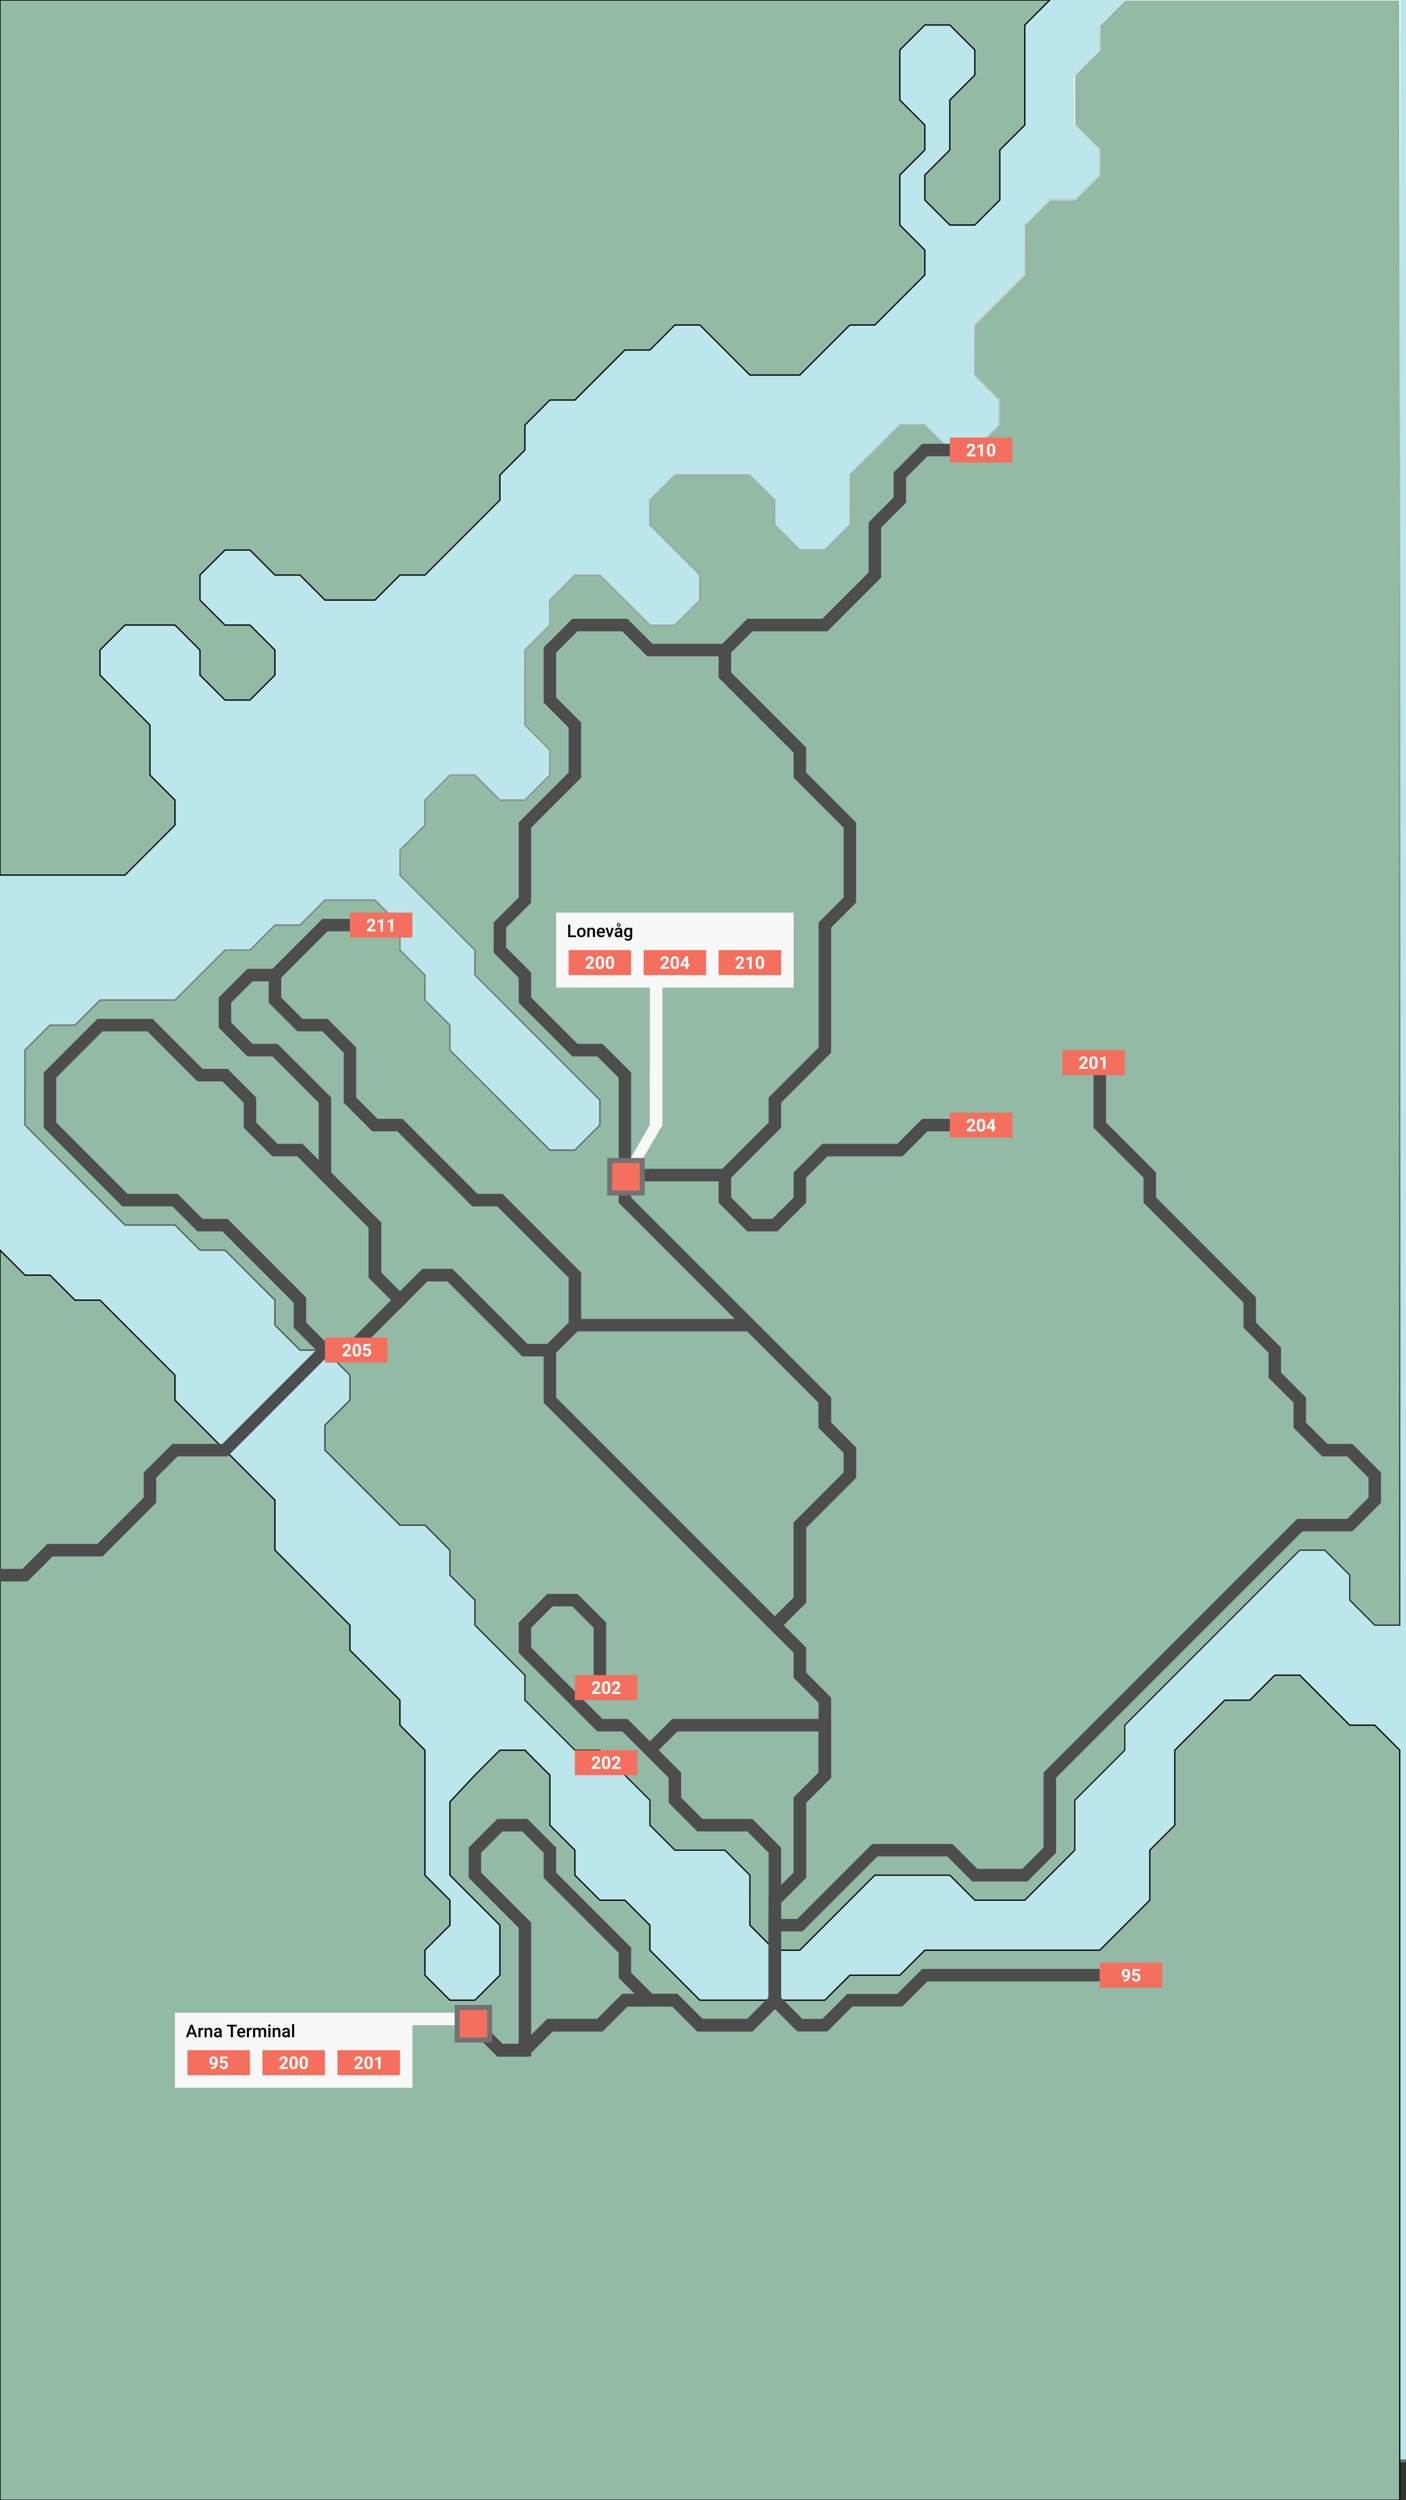<svg width="1125" height="2000" viewBox="0 0 1125 2000" fill="none" xmlns="http://www.w3.org/2000/svg">
<rect x="0" y="0" width="1125" height="2000" fill="#333333" stroke="none"/>
<g id="Frame" clip-path="url(#clip0)">
<g id="Frame_2" clip-path="url(#clip1)">
<g id="map">
<path id="Vector" opacity="0.5" d="M1125 0H0V1969.74H1125V0Z" fill="#93BAA5"/>
<rect id="Rectangle 2" width="1125" height="1967.37" fill="#BAE6EC"/>
<g id="Vector_2">
<path d="M880 20L900 0H1120V1300H1100L1080 1280V1260L1060 1240H1040L1020 1260L980 1300L900 1380V1400L860 1440V1480L820 1520H780L760 1500H700L680 1520L660 1540L640 1560H620L600 1540V1500L580 1480H560H540L520 1460V1440L500 1420L480 1400H460L440 1380L420 1360V1340L400 1320L380 1300V1280L360 1260V1240L340 1220H320L300 1200L280 1180L260 1160V1140L280 1120V1100L260 1080H240L220 1060V1040L200 1020L180 1000H160L140 980H120H100L80 960L60 940L40 920L20 900V840L40 820H60L80 800H140L160 780L180 760H200L220 740H240L260 720H280H300L320 740V760L340 780V800L360 820V840L380 860L400 880L420 900L440 920H460L480 900V880L460 860L420 820L380 780V760L360 740L320 700V680L340 660V640L360 620H380L400 640H420L440 620V600L420 580V560V540V520L440 500V480L460 460H480L500 480L520 500H540L560 480V460L540 440L520 420V400L540 380H600L620 400V420L640 440H660L680 420V400V380L700 360L720 340H740L760 360H780L800 340V320L780 300V260L820 220V180L840 160H860L880 140V120L860 100V60L880 40V20Z" fill="#93BAA5"/>
<path d="M880 20L900 0H1120V1300H1100L1080 1280V1260L1060 1240H1040L1020 1260L980 1300L900 1380V1400L860 1440V1480L820 1520H780L760 1500H700L680 1520L660 1540L640 1560H620L600 1540V1500L580 1480H560H540L520 1460V1440L500 1420L480 1400H460L440 1380L420 1360V1340L400 1320L380 1300V1280L360 1260V1240L340 1220H320L300 1200L280 1180L260 1160V1140L280 1120V1100L260 1080H240L220 1060V1040L200 1020L180 1000H160L140 980H120H100L80 960L60 940L40 920L20 900V840L40 820H60L80 800H140L160 780L180 760H200L220 740H240L260 720H280H300L320 740V760L340 780V800L360 820V840L380 860L400 880L420 900L440 920H460L480 900V880L460 860L420 820L380 780V760L360 740L320 700V680L340 660V640L360 620H380L400 640H420L440 620V600L420 580V560V540V520L440 500V480L460 460H480L500 480L520 500H540L560 480V460L540 440L520 420V400L540 380H600L620 400V420L640 440H660L680 420V400V380L700 360L720 340H740L760 360H780L800 340V320L780 300V260L820 220V180L840 160H860L880 140V120L860 100V60L880 40V20Z" stroke="black"/>
<path d="M880 20L900 0H1120V1300H1100L1080 1280V1260L1060 1240H1040L1020 1260L980 1300L900 1380V1400L860 1440V1480L820 1520H780L760 1500H700L680 1520L660 1540L640 1560H620L600 1540V1500L580 1480H560H540L520 1460V1440L500 1420L480 1400H460L440 1380L420 1360V1340L400 1320L380 1300V1280L360 1260V1240L340 1220H320L300 1200L280 1180L260 1160V1140L280 1120V1100L260 1080H240L220 1060V1040L200 1020L180 1000H160L140 980H120H100L80 960L60 940L40 920L20 900V840L40 820H60L80 800H140L160 780L180 760H200L220 740H240L260 720H280H300L320 740V760L340 780V800L360 820V840L380 860L400 880L420 900L440 920H460L480 900V880L460 860L420 820L380 780V760L360 740L320 700V680L340 660V640L360 620H380L400 640H420L440 620V600L420 580V560V540V520L440 500V480L460 460H480L500 480L520 500H540L560 480V460L540 440L520 420V400L540 380H600L620 400V420L640 440H660L680 420V400V380L700 360L720 340H740L760 360H780L800 340V320L780 300V260L820 220V180L840 160H860L880 140V120L860 100V60L880 40V20Z" stroke="url(#paint0_linear)"/>
</g>
<path id="Vector_3" d="M100 1060L80 1040H60L40 1020H20L0 1000V2000H1120V1400L1100 1380H1080L1060 1360L1040 1340H1020L1000 1360H980L960 1380L940 1400V1460L920 1480V1500V1520L900 1540L880 1560H780H740L720 1580H680L660 1600H580H560L540 1580L520 1560V1540L500 1520H480L460 1500V1480L440 1460V1420L420 1400H400L380 1420L360 1441.35V1460V1478.13V1500L380 1520L400 1540V1560V1580L380 1600H360L340 1580V1560L360 1540V1520L340 1500V1480V1460V1420V1400L320 1380V1360L300 1340L280 1320V1300L260 1280L240 1260L220 1240V1220V1200L200 1180L180 1160L160 1140L140 1120V1100L120 1080L100 1060Z" fill="#93BAA5" stroke="black"/>
<path id="Vector_4" d="M820 20L840 0H0V700H100L120 680L140 660V640L120 620V580L80 540V520L100 500H140L160 520V540L180 560H200L220 540V520L200 500H180L160 480V460L180 440H200L220 460H240L260 480H280H300L320 460H340L360 440L380 420L400 400V380L420 360V340L440 320H460L480 300L500 280H520L540 260H560L580 280L600 300H640L680 260H700L740 220V200L720 180V140L740 120V100L720 80V40L740 20H760L780 40V60L760 80V120L740 140V160L760 180H780L800 160V120L820 100V20Z" fill="#93BAA5" stroke="black"/>
</g>
<g id="routes">
<path id="route_201" d="M880 860V900L920 940V960L1000 1040V1060L1020 1080V1100L1040 1120V1140L1060 1160H1080L1100 1180V1200L1080 1220H1040L840 1420V1480L820 1500H780L760 1480H700L640 1540H620V1600L600 1620H560L540 1600H500L480 1620H440L420 1640H400L380 1620" stroke="#4D4D4D" stroke-width="10"/>
<path id="route_202" d="M380 1620L400 1640H420V1540L380 1500V1480L400 1460H420L440 1480V1500L500 1560V1580L520 1600H540L560 1620H600L620 1600V1520M480 1340V1300L460 1280H440L420 1300V1320L480 1380H500L520 1400M520 1400L540 1420V1440L560 1460H600L620 1480V1520M520 1400L540 1380H660V1420L640 1440V1500L620 1520" stroke="#4D4D4D" stroke-width="10"/>
<path id="route_95" d="M880 1580H740L720 1600H680L660 1620H640L620 1600L600 1620H560L540 1600H500L480 1620H440L420 1640H400L380 1620" stroke="#4D4D4D" stroke-width="10"/>
<path id="route_205" d="M0 1260H20L40 1240H80L120 1200V1180L140 1160H180L260 1080M260 1080L240 1060V1040L180 980H160L140 960H100L40 900V860L80 820H120L160 860H180L200 880V900L220 920H240L300 980V1020L320 1040L280 1080H260Z" stroke="#4D4D4D" stroke-width="10"/>
<path id="route_211" d="M280 740H260L220 780M220 780H200L180 800V820L200 840H220L260 880V940L300 980V1020L320 1040L340 1020H360L420 1080H440M220 780V800L240 820H260L280 840V880L300 900H320L380 960H400L460 1020V1060M440 1080V1120L620 1300L640 1280V1220L680 1180V1160L660 1140V1120L600 1060H460M440 1080L460 1060" stroke="#4D4D4D" stroke-width="10"/>
<path id="route_200" d="M500 940V960L600 1060L660 1120V1140L680 1160V1180L640 1220V1280L620 1300L640 1320V1340L660 1360V1380V1420L640 1440V1500L620 1520V1600L600 1620H580H560L540 1600H500L480 1620H440L420 1640H400L380 1620" stroke="#4D4D4D" stroke-width="10"/>
<path id="route_204" d="M760 900H740L720 920H660L640 940V960L620 980H600L580 960V940H520" stroke="#4D4D4D" stroke-width="10"/>
<path id="route_210" d="M760 360H740L720 380V400L700 420V460L660 500H600L580 520M580 520V540L640 600V620L680 660V720L660 740V840L620 880V900L580 940H500V860L480 840H460L420 800V780L400 760V740L420 720V660L460 620V580L440 560V520L460 500H500L520 520H580Z" stroke="#4D4D4D" stroke-width="10"/>
</g>
<g id="stop_210">
<path id="Rectangle 1" d="M760 350H810V370H760V350Z" fill="#F46F5D"/>
<path id="210" d="M780.44 365H773.618V363.646L776.838 360.215C777.28 359.732 777.606 359.31 777.815 358.95C778.03 358.59 778.137 358.248 778.137 357.925C778.137 357.483 778.025 357.136 777.802 356.886C777.578 356.631 777.259 356.503 776.845 356.503C776.398 356.503 776.045 356.658 775.785 356.968C775.53 357.273 775.402 357.676 775.402 358.178H773.42C773.42 357.572 773.563 357.018 773.851 356.517C774.142 356.015 774.552 355.623 775.081 355.341C775.61 355.054 776.209 354.91 776.879 354.91C777.904 354.91 778.7 355.156 779.265 355.648C779.834 356.141 780.119 356.836 780.119 357.733C780.119 358.226 779.992 358.727 779.736 359.237C779.481 359.748 779.044 360.342 778.424 361.021L776.161 363.407H780.44V365ZM786.456 365H784.48V357.385L782.122 358.116V356.51L786.244 355.033H786.456V365ZM796.396 360.885C796.396 362.261 796.111 363.314 795.541 364.043C794.971 364.772 794.137 365.137 793.039 365.137C791.954 365.137 791.125 364.779 790.551 364.063C789.977 363.348 789.683 362.323 789.669 360.987V359.155C789.669 357.765 789.956 356.71 790.53 355.99C791.109 355.27 791.941 354.91 793.025 354.91C794.11 354.91 794.939 355.268 795.514 355.983C796.088 356.694 796.382 357.717 796.396 359.053V360.885ZM794.42 358.875C794.42 358.05 794.306 357.451 794.078 357.077C793.855 356.699 793.504 356.51 793.025 356.51C792.561 356.51 792.216 356.69 791.993 357.05C791.774 357.405 791.658 357.964 791.645 358.725V361.145C791.645 361.956 791.754 362.56 791.973 362.956C792.196 363.348 792.551 363.544 793.039 363.544C793.522 363.544 793.871 363.355 794.085 362.977C794.299 362.598 794.411 362.02 794.42 361.24V358.875Z" fill="white"/>
</g>
<g id="stop_201">
<path id="Rectangle 1_2" d="M850 840H900V860H850V840Z" fill="#F46F5D"/>
<path id="201" d="M870.441 855H863.618V853.647L866.838 850.215C867.28 849.732 867.606 849.31 867.816 848.95C868.03 848.59 868.137 848.248 868.137 847.925C868.137 847.483 868.025 847.136 867.802 846.886C867.579 846.631 867.26 846.503 866.845 846.503C866.398 846.503 866.045 846.658 865.785 846.968C865.53 847.273 865.402 847.676 865.402 848.178H863.42C863.42 847.572 863.564 847.018 863.851 846.517C864.142 846.015 864.553 845.623 865.081 845.341C865.61 845.054 866.209 844.91 866.879 844.91C867.904 844.91 868.7 845.156 869.265 845.648C869.834 846.141 870.119 846.836 870.119 847.733C870.119 848.226 869.992 848.727 869.736 849.237C869.481 849.748 869.044 850.342 868.424 851.022L866.161 853.407H870.441V855ZM878.357 850.885C878.357 852.261 878.072 853.314 877.502 854.043C876.932 854.772 876.098 855.137 875 855.137C873.915 855.137 873.086 854.779 872.512 854.064C871.938 853.348 871.644 852.323 871.63 850.987V849.155C871.63 847.765 871.917 846.71 872.491 845.99C873.07 845.27 873.902 844.91 874.986 844.91C876.071 844.91 876.9 845.268 877.475 845.983C878.049 846.694 878.343 847.717 878.357 849.053V850.885ZM876.381 848.875C876.381 848.05 876.267 847.451 876.039 847.077C875.816 846.699 875.465 846.51 874.986 846.51C874.522 846.51 874.178 846.69 873.954 847.05C873.735 847.405 873.619 847.964 873.606 848.725V851.145C873.606 851.956 873.715 852.56 873.934 852.956C874.157 853.348 874.512 853.544 875 853.544C875.483 853.544 875.832 853.355 876.046 852.977C876.26 852.598 876.372 852.02 876.381 851.24V848.875ZM884.495 855H882.52V847.385L880.161 848.116V846.51L884.283 845.033H884.495V855Z" fill="white"/>
</g>
<g id="stop_204">
<path id="Rectangle 1_3" d="M760 890H810V910H760V890Z" fill="#F46F5D"/>
<path id="204" d="M780.44 905H773.618V903.646L776.838 900.215C777.28 899.732 777.606 899.31 777.815 898.95C778.03 898.59 778.137 898.248 778.137 897.925C778.137 897.483 778.025 897.136 777.802 896.886C777.578 896.631 777.259 896.503 776.845 896.503C776.398 896.503 776.045 896.658 775.785 896.968C775.53 897.273 775.402 897.676 775.402 898.178H773.42C773.42 897.572 773.563 897.018 773.851 896.517C774.142 896.015 774.552 895.623 775.081 895.341C775.61 895.054 776.209 894.91 776.879 894.91C777.904 894.91 778.7 895.156 779.265 895.648C779.834 896.141 780.119 896.836 780.119 897.733C780.119 898.226 779.992 898.727 779.736 899.237C779.481 899.748 779.044 900.342 778.424 901.021L776.161 903.407H780.44V905ZM788.356 900.885C788.356 902.261 788.072 903.314 787.502 904.043C786.932 904.772 786.098 905.137 785 905.137C783.915 905.137 783.086 904.779 782.512 904.063C781.938 903.348 781.644 902.323 781.63 900.987V899.155C781.63 897.765 781.917 896.71 782.491 895.99C783.07 895.27 783.902 894.91 784.986 894.91C786.071 894.91 786.9 895.268 787.475 895.983C788.049 896.694 788.343 897.717 788.356 899.053V900.885ZM786.381 898.875C786.381 898.05 786.267 897.451 786.039 897.077C785.816 896.699 785.465 896.51 784.986 896.51C784.521 896.51 784.177 896.69 783.954 897.05C783.735 897.405 783.619 897.964 783.605 898.725V901.145C783.605 901.956 783.715 902.56 783.934 902.956C784.157 903.348 784.512 903.544 785 903.544C785.483 903.544 785.832 903.355 786.046 902.977C786.26 902.598 786.372 902.02 786.381 901.24V898.875ZM795.541 901.254H796.669V902.847H795.541V905H793.565V902.847H789.484L789.396 901.603L793.545 895.047H795.541V901.254ZM791.364 901.254H793.565V897.74L793.436 897.966L791.364 901.254Z" fill="white"/>
</g>
<g id="stop_95">
<path id="Rectangle 1_4" d="M880 1570H930V1590H880V1570Z" fill="#F46F5D"/>
<path id="95" d="M902.259 1581.02C901.744 1581.53 901.142 1581.78 900.454 1581.78C899.575 1581.78 898.871 1581.48 898.342 1580.88C897.813 1580.27 897.549 1579.46 897.549 1578.43C897.549 1577.78 897.69 1577.18 897.973 1576.64C898.26 1576.09 898.659 1575.67 899.169 1575.37C899.679 1575.06 900.254 1574.91 900.892 1574.91C901.548 1574.91 902.131 1575.07 902.642 1575.4C903.152 1575.73 903.549 1576.2 903.831 1576.82C904.114 1577.43 904.257 1578.14 904.262 1578.93V1579.66C904.262 1581.32 903.849 1582.62 903.025 1583.57C902.2 1584.52 901.031 1585.03 899.518 1585.09L899.032 1585.1V1583.45L899.47 1583.44C901.188 1583.36 902.118 1582.56 902.259 1581.02ZM900.94 1580.27C901.259 1580.27 901.532 1580.19 901.76 1580.02C901.992 1579.86 902.168 1579.66 902.286 1579.43V1578.62C902.286 1577.95 902.159 1577.43 901.903 1577.06C901.648 1576.69 901.306 1576.5 900.878 1576.5C900.482 1576.5 900.156 1576.69 899.9 1577.05C899.645 1577.41 899.518 1577.86 899.518 1578.41C899.518 1578.95 899.641 1579.4 899.887 1579.75C900.137 1580.1 900.488 1580.27 900.94 1580.27ZM905.971 1580.11L906.545 1575.05H912.123V1576.69H908.165L907.919 1578.83C908.388 1578.58 908.887 1578.46 909.416 1578.46C910.364 1578.46 911.107 1578.75 911.645 1579.34C912.182 1579.93 912.451 1580.75 912.451 1581.81C912.451 1582.45 912.315 1583.03 912.041 1583.54C911.772 1584.04 911.385 1584.44 910.879 1584.72C910.373 1585 909.776 1585.14 909.088 1585.14C908.486 1585.14 907.928 1585.02 907.413 1584.77C906.898 1584.53 906.49 1584.18 906.19 1583.74C905.893 1583.3 905.736 1582.8 905.718 1582.23H907.673C907.714 1582.65 907.858 1582.97 908.104 1583.2C908.354 1583.43 908.68 1583.54 909.081 1583.54C909.528 1583.54 909.872 1583.38 910.113 1583.07C910.355 1582.74 910.476 1582.29 910.476 1581.7C910.476 1581.13 910.337 1580.7 910.059 1580.4C909.781 1580.1 909.386 1579.95 908.876 1579.95C908.407 1579.95 908.026 1580.07 907.734 1580.32L907.543 1580.5L905.971 1580.11Z" fill="white"/>
</g>
<g id="stop_211">
<path id="Rectangle 1_5" d="M280 730H330V750H280V730Z" fill="#F46F5D"/>
<path id="211" d="M300.44 745H293.618V743.646L296.838 740.215C297.28 739.732 297.606 739.31 297.815 738.95C298.03 738.59 298.137 738.248 298.137 737.925C298.137 737.483 298.025 737.136 297.802 736.886C297.578 736.631 297.259 736.503 296.845 736.503C296.398 736.503 296.045 736.658 295.785 736.968C295.53 737.273 295.402 737.676 295.402 738.178H293.42C293.42 737.572 293.563 737.018 293.851 736.517C294.142 736.015 294.552 735.623 295.081 735.341C295.61 735.054 296.209 734.91 296.879 734.91C297.904 734.91 298.7 735.156 299.265 735.648C299.834 736.141 300.119 736.836 300.119 737.733C300.119 738.226 299.992 738.727 299.736 739.237C299.481 739.748 299.044 740.342 298.424 741.021L296.161 743.407H300.44V745ZM306.456 745H304.48V737.385L302.122 738.116V736.51L306.244 735.033H306.456V745ZM314.495 745H312.52V737.385L310.161 738.116V736.51L314.283 735.033H314.495V745Z" fill="white"/>
</g>
<g id="stop_202">
<path id="Rectangle 1_6" d="M460 1400H510V1420H460V1400Z" fill="#F46F5D"/>
<path id="202" d="M480.441 1415H473.618V1413.65L476.838 1410.21C477.28 1409.73 477.606 1409.31 477.816 1408.95C478.03 1408.59 478.137 1408.25 478.137 1407.92C478.137 1407.48 478.025 1407.14 477.802 1406.89C477.579 1406.63 477.26 1406.5 476.845 1406.5C476.398 1406.5 476.045 1406.66 475.785 1406.97C475.53 1407.27 475.402 1407.68 475.402 1408.18H473.42C473.42 1407.57 473.564 1407.02 473.851 1406.52C474.142 1406.02 474.552 1405.62 475.081 1405.34C475.61 1405.05 476.209 1404.91 476.879 1404.91C477.904 1404.91 478.7 1405.16 479.265 1405.65C479.834 1406.14 480.119 1406.84 480.119 1407.73C480.119 1408.23 479.992 1408.73 479.736 1409.24C479.481 1409.75 479.044 1410.34 478.424 1411.02L476.161 1413.41H480.441V1415ZM488.357 1410.88C488.357 1412.26 488.072 1413.31 487.502 1414.04C486.932 1414.77 486.098 1415.14 485 1415.14C483.915 1415.14 483.086 1414.78 482.512 1414.06C481.938 1413.35 481.644 1412.32 481.63 1410.99V1409.16C481.63 1407.77 481.917 1406.71 482.491 1405.99C483.07 1405.27 483.902 1404.91 484.986 1404.91C486.071 1404.91 486.9 1405.27 487.475 1405.98C488.049 1406.69 488.343 1407.72 488.357 1409.05V1410.88ZM486.381 1408.88C486.381 1408.05 486.267 1407.45 486.039 1407.08C485.816 1406.7 485.465 1406.51 484.986 1406.51C484.522 1406.51 484.177 1406.69 483.954 1407.05C483.735 1407.41 483.619 1407.96 483.606 1408.72V1411.14C483.606 1411.96 483.715 1412.56 483.934 1412.96C484.157 1413.35 484.512 1413.54 485 1413.54C485.483 1413.54 485.832 1413.35 486.046 1412.98C486.26 1412.6 486.372 1412.02 486.381 1411.24V1408.88ZM496.519 1415H489.696V1413.65L492.916 1410.21C493.358 1409.73 493.684 1409.31 493.894 1408.95C494.108 1408.59 494.215 1408.25 494.215 1407.92C494.215 1407.48 494.103 1407.14 493.88 1406.89C493.657 1406.63 493.338 1406.5 492.923 1406.5C492.476 1406.5 492.123 1406.66 491.863 1406.97C491.608 1407.27 491.481 1407.68 491.481 1408.18H489.498C489.498 1407.57 489.642 1407.02 489.929 1406.52C490.22 1406.02 490.631 1405.62 491.159 1405.34C491.688 1405.05 492.287 1404.91 492.957 1404.91C493.983 1404.91 494.778 1405.16 495.343 1405.65C495.913 1406.14 496.197 1406.84 496.197 1407.73C496.197 1408.23 496.07 1408.73 495.815 1409.24C495.559 1409.75 495.122 1410.34 494.502 1411.02L492.239 1413.41H496.519V1415Z" fill="white"/>
</g>
<g id="stop_202_2">
<path id="Rectangle 1_7" d="M460 1340H510V1360H460V1340Z" fill="#F46F5D"/>
<path id="202_2" d="M480.441 1355H473.618V1353.65L476.838 1350.21C477.28 1349.73 477.606 1349.31 477.816 1348.95C478.03 1348.59 478.137 1348.25 478.137 1347.92C478.137 1347.48 478.025 1347.14 477.802 1346.89C477.579 1346.63 477.26 1346.5 476.845 1346.5C476.398 1346.5 476.045 1346.66 475.785 1346.97C475.53 1347.27 475.403 1347.68 475.403 1348.18H473.42C473.42 1347.57 473.564 1347.02 473.851 1346.52C474.142 1346.02 474.553 1345.62 475.081 1345.34C475.61 1345.05 476.209 1344.91 476.879 1344.91C477.904 1344.91 478.7 1345.16 479.265 1345.65C479.834 1346.14 480.119 1346.84 480.119 1347.73C480.119 1348.23 479.992 1348.73 479.737 1349.24C479.481 1349.75 479.044 1350.34 478.424 1351.02L476.161 1353.41H480.441V1355ZM488.357 1350.88C488.357 1352.26 488.072 1353.31 487.502 1354.04C486.932 1354.77 486.098 1355.14 485 1355.14C483.916 1355.14 483.086 1354.78 482.512 1354.06C481.938 1353.35 481.644 1352.32 481.63 1350.99V1349.16C481.63 1347.77 481.917 1346.71 482.491 1345.99C483.07 1345.27 483.902 1344.91 484.987 1344.91C486.071 1344.91 486.901 1345.27 487.475 1345.98C488.049 1346.69 488.343 1347.72 488.357 1349.05V1350.88ZM486.381 1348.88C486.381 1348.05 486.267 1347.45 486.039 1347.08C485.816 1346.7 485.465 1346.51 484.987 1346.51C484.522 1346.51 484.178 1346.69 483.954 1347.05C483.736 1347.41 483.619 1347.96 483.606 1348.72V1351.14C483.606 1351.96 483.715 1352.56 483.934 1352.96C484.157 1353.35 484.513 1353.54 485 1353.54C485.483 1353.54 485.832 1353.35 486.046 1352.98C486.26 1352.6 486.372 1352.02 486.381 1351.24V1348.88ZM496.519 1355H489.696V1353.65L492.916 1350.21C493.358 1349.73 493.684 1349.31 493.894 1348.95C494.108 1348.59 494.215 1348.25 494.215 1347.92C494.215 1347.48 494.103 1347.14 493.88 1346.89C493.657 1346.63 493.338 1346.5 492.923 1346.5C492.476 1346.5 492.123 1346.66 491.863 1346.97C491.608 1347.27 491.481 1347.68 491.481 1348.18H489.498C489.498 1347.57 489.642 1347.02 489.929 1346.52C490.221 1346.02 490.631 1345.62 491.159 1345.34C491.688 1345.05 492.287 1344.91 492.957 1344.91C493.983 1344.91 494.778 1345.16 495.343 1345.65C495.913 1346.14 496.197 1346.84 496.197 1347.73C496.197 1348.23 496.07 1348.73 495.815 1349.24C495.559 1349.75 495.122 1350.34 494.502 1351.02L492.239 1353.41H496.519V1355Z" fill="white"/>
</g>
<g id="stop_212">
<path id="Rectangle 1_8" d="M260 1070H310V1090H260V1070Z" fill="#F46F5D"/>
<path id="205" d="M280.941 1085H274.118V1083.65L277.338 1080.21C277.78 1079.73 278.106 1079.31 278.316 1078.95C278.53 1078.59 278.637 1078.25 278.637 1077.92C278.637 1077.48 278.525 1077.14 278.302 1076.89C278.079 1076.63 277.76 1076.5 277.345 1076.5C276.898 1076.5 276.545 1076.66 276.285 1076.97C276.03 1077.27 275.902 1077.68 275.902 1078.18H273.92C273.92 1077.57 274.064 1077.02 274.351 1076.52C274.642 1076.02 275.053 1075.62 275.581 1075.34C276.11 1075.05 276.709 1074.91 277.379 1074.91C278.404 1074.91 279.2 1075.16 279.765 1075.65C280.334 1076.14 280.619 1076.84 280.619 1077.73C280.619 1078.23 280.492 1078.73 280.236 1079.24C279.981 1079.75 279.544 1080.34 278.924 1081.02L276.661 1083.41H280.941V1085ZM288.857 1080.88C288.857 1082.26 288.572 1083.31 288.002 1084.04C287.432 1084.77 286.598 1085.14 285.5 1085.14C284.415 1085.14 283.586 1084.78 283.012 1084.06C282.438 1083.35 282.144 1082.32 282.13 1080.99V1079.16C282.13 1077.77 282.417 1076.71 282.991 1075.99C283.57 1075.27 284.402 1074.91 285.486 1074.91C286.571 1074.91 287.4 1075.27 287.975 1075.98C288.549 1076.69 288.843 1077.72 288.857 1079.05V1080.88ZM286.881 1078.88C286.881 1078.05 286.767 1077.45 286.539 1077.08C286.316 1076.7 285.965 1076.51 285.486 1076.51C285.022 1076.51 284.678 1076.69 284.454 1077.05C284.235 1077.41 284.119 1077.96 284.106 1078.72V1081.14C284.106 1081.96 284.215 1082.56 284.434 1082.96C284.657 1083.35 285.012 1083.54 285.5 1083.54C285.983 1083.54 286.332 1083.35 286.546 1082.98C286.76 1082.6 286.872 1082.02 286.881 1081.24V1078.88ZM290.49 1080.11L291.065 1075.05H296.643V1076.69H292.685L292.439 1078.83C292.908 1078.58 293.407 1078.46 293.936 1078.46C294.884 1078.46 295.626 1078.75 296.164 1079.34C296.702 1079.93 296.971 1080.75 296.971 1081.81C296.971 1082.45 296.834 1083.03 296.561 1083.54C296.292 1084.04 295.904 1084.44 295.399 1084.72C294.893 1085 294.296 1085.14 293.608 1085.14C293.006 1085.14 292.448 1085.02 291.933 1084.77C291.418 1084.53 291.01 1084.18 290.709 1083.74C290.413 1083.3 290.256 1082.8 290.237 1082.23H292.192C292.233 1082.65 292.377 1082.97 292.623 1083.2C292.874 1083.43 293.2 1083.54 293.601 1083.54C294.047 1083.54 294.391 1083.38 294.633 1083.07C294.874 1082.74 294.995 1082.29 294.995 1081.7C294.995 1081.13 294.856 1080.7 294.578 1080.4C294.3 1080.1 293.906 1079.95 293.396 1079.95C292.926 1079.95 292.546 1080.07 292.254 1080.32L292.063 1080.5L290.49 1080.11Z" fill="white"/>
</g>
<g id="popup_arna">
<path id="Union" d="M377.478 1610L383.925 1616.82L387.453 1620H330V1670H140V1610L377.478 1610Z" fill="#F8F8F8"/>
<g id="213">
<path id="Rectangle 1_9" d="M150 1640H200V1660H150V1640Z" fill="#F46F5D"/>
<path id="95_2" d="M172.259 1651.02C171.744 1651.53 171.142 1651.78 170.454 1651.78C169.575 1651.78 168.871 1651.48 168.342 1650.88C167.813 1650.27 167.549 1649.46 167.549 1648.43C167.549 1647.78 167.69 1647.18 167.973 1646.64C168.26 1646.09 168.659 1645.67 169.169 1645.37C169.679 1645.06 170.254 1644.91 170.892 1644.91C171.548 1644.91 172.131 1645.07 172.642 1645.4C173.152 1645.73 173.549 1646.2 173.831 1646.82C174.114 1647.43 174.257 1648.14 174.262 1648.93V1649.66C174.262 1651.32 173.849 1652.62 173.025 1653.57C172.2 1654.52 171.031 1655.03 169.518 1655.09L169.032 1655.1V1653.45L169.47 1653.44C171.188 1653.36 172.118 1652.56 172.259 1651.02ZM170.94 1650.27C171.259 1650.27 171.532 1650.19 171.76 1650.02C171.992 1649.86 172.168 1649.66 172.286 1649.43V1648.62C172.286 1647.95 172.159 1647.43 171.903 1647.06C171.648 1646.69 171.306 1646.5 170.878 1646.5C170.482 1646.5 170.156 1646.69 169.9 1647.05C169.645 1647.41 169.518 1647.86 169.518 1648.41C169.518 1648.95 169.641 1649.4 169.887 1649.75C170.137 1650.1 170.488 1650.27 170.94 1650.27ZM175.971 1650.11L176.545 1645.05H182.123V1646.69H178.165L177.919 1648.83C178.388 1648.58 178.887 1648.46 179.416 1648.46C180.364 1648.46 181.107 1648.75 181.645 1649.34C182.182 1649.93 182.451 1650.75 182.451 1651.81C182.451 1652.45 182.315 1653.03 182.041 1653.54C181.772 1654.04 181.385 1654.44 180.879 1654.72C180.373 1655 179.776 1655.14 179.088 1655.14C178.486 1655.14 177.928 1655.02 177.413 1654.77C176.898 1654.53 176.49 1654.18 176.19 1653.74C175.893 1653.3 175.736 1652.8 175.718 1652.23H177.673C177.714 1652.65 177.858 1652.97 178.104 1653.2C178.354 1653.43 178.68 1653.54 179.081 1653.54C179.528 1653.54 179.872 1653.38 180.113 1653.07C180.355 1652.74 180.476 1652.29 180.476 1651.7C180.476 1651.13 180.337 1650.7 180.059 1650.4C179.781 1650.1 179.386 1649.95 178.876 1649.95C178.407 1649.95 178.026 1650.07 177.734 1650.32L177.543 1650.5L175.971 1650.11Z" fill="white"/>
</g>
<g id="214">
<path id="Rectangle 1_10" d="M210 1640H260V1660H210V1640Z" fill="#F46F5D"/>
<path id="200" d="M230.441 1655H223.618V1653.65L226.838 1650.22C227.28 1649.73 227.606 1649.31 227.816 1648.95C228.03 1648.59 228.137 1648.25 228.137 1647.93C228.137 1647.48 228.025 1647.14 227.802 1646.89C227.579 1646.63 227.26 1646.5 226.845 1646.5C226.398 1646.5 226.045 1646.66 225.785 1646.97C225.53 1647.27 225.402 1647.68 225.402 1648.18H223.42C223.42 1647.57 223.564 1647.02 223.851 1646.52C224.142 1646.02 224.553 1645.62 225.081 1645.34C225.61 1645.05 226.209 1644.91 226.879 1644.91C227.904 1644.91 228.7 1645.16 229.265 1645.65C229.834 1646.14 230.119 1646.84 230.119 1647.73C230.119 1648.23 229.992 1648.73 229.736 1649.24C229.481 1649.75 229.044 1650.34 228.424 1651.02L226.161 1653.41H230.441V1655ZM238.357 1650.89C238.357 1652.26 238.072 1653.31 237.502 1654.04C236.932 1654.77 236.098 1655.14 235 1655.14C233.915 1655.14 233.086 1654.78 232.512 1654.06C231.938 1653.35 231.644 1652.32 231.63 1650.99V1649.16C231.63 1647.77 231.917 1646.71 232.491 1645.99C233.07 1645.27 233.902 1644.91 234.986 1644.91C236.071 1644.91 236.9 1645.27 237.475 1645.98C238.049 1646.69 238.343 1647.72 238.357 1649.05V1650.89ZM236.381 1648.88C236.381 1648.05 236.267 1647.45 236.039 1647.08C235.816 1646.7 235.465 1646.51 234.986 1646.51C234.522 1646.51 234.178 1646.69 233.954 1647.05C233.735 1647.41 233.619 1647.96 233.606 1648.72V1651.14C233.606 1651.96 233.715 1652.56 233.934 1652.96C234.157 1653.35 234.512 1653.54 235 1653.54C235.483 1653.54 235.832 1653.36 236.046 1652.98C236.26 1652.6 236.372 1652.02 236.381 1651.24V1648.88ZM246.396 1650.89C246.396 1652.26 246.111 1653.31 245.541 1654.04C244.971 1654.77 244.137 1655.14 243.039 1655.14C241.955 1655.14 241.125 1654.78 240.551 1654.06C239.977 1653.35 239.683 1652.32 239.669 1650.99V1649.16C239.669 1647.77 239.956 1646.71 240.53 1645.99C241.109 1645.27 241.941 1644.91 243.025 1644.91C244.11 1644.91 244.94 1645.27 245.514 1645.98C246.088 1646.69 246.382 1647.72 246.396 1649.05V1650.89ZM244.42 1648.88C244.42 1648.05 244.306 1647.45 244.078 1647.08C243.855 1646.7 243.504 1646.51 243.025 1646.51C242.561 1646.51 242.217 1646.69 241.993 1647.05C241.775 1647.41 241.658 1647.96 241.645 1648.72V1651.14C241.645 1651.96 241.754 1652.56 241.973 1652.96C242.196 1653.35 242.552 1653.54 243.039 1653.54C243.522 1653.54 243.871 1653.36 244.085 1652.98C244.299 1652.6 244.411 1652.02 244.42 1651.24V1648.88Z" fill="white"/>
</g>
<g id="215">
<path id="Rectangle 1_11" d="M270 1640H320V1660H270V1640Z" fill="#F46F5D"/>
<path id="201_2" d="M290.441 1655H283.618V1653.65L286.838 1650.22C287.28 1649.73 287.606 1649.31 287.816 1648.95C288.03 1648.59 288.137 1648.25 288.137 1647.93C288.137 1647.48 288.025 1647.14 287.802 1646.89C287.579 1646.63 287.26 1646.5 286.845 1646.5C286.398 1646.5 286.045 1646.66 285.785 1646.97C285.53 1647.27 285.403 1647.68 285.403 1648.18H283.42C283.42 1647.57 283.564 1647.02 283.851 1646.52C284.142 1646.02 284.553 1645.62 285.081 1645.34C285.61 1645.05 286.209 1644.91 286.879 1644.91C287.904 1644.91 288.7 1645.16 289.265 1645.65C289.834 1646.14 290.119 1646.84 290.119 1647.73C290.119 1648.23 289.992 1648.73 289.737 1649.24C289.481 1649.75 289.044 1650.34 288.424 1651.02L286.161 1653.41H290.441V1655ZM298.357 1650.89C298.357 1652.26 298.072 1653.31 297.502 1654.04C296.932 1654.77 296.098 1655.14 295 1655.14C293.916 1655.14 293.086 1654.78 292.512 1654.06C291.938 1653.35 291.644 1652.32 291.63 1650.99V1649.16C291.63 1647.77 291.917 1646.71 292.491 1645.99C293.07 1645.27 293.902 1644.91 294.987 1644.91C296.071 1644.91 296.901 1645.27 297.475 1645.98C298.049 1646.69 298.343 1647.72 298.357 1649.05V1650.89ZM296.381 1648.88C296.381 1648.05 296.267 1647.45 296.039 1647.08C295.816 1646.7 295.465 1646.51 294.987 1646.51C294.522 1646.51 294.178 1646.69 293.954 1647.05C293.736 1647.41 293.619 1647.96 293.606 1648.72V1651.14C293.606 1651.96 293.715 1652.56 293.934 1652.96C294.157 1653.35 294.513 1653.54 295 1653.54C295.483 1653.54 295.832 1653.36 296.046 1652.98C296.26 1652.6 296.372 1652.02 296.381 1651.24V1648.88ZM304.495 1655H302.52V1647.39L300.161 1648.12V1646.51L304.283 1645.03H304.495V1655Z" fill="white"/>
</g>
<path id="Arna Terminal" d="M155.19 1627.28H151.334L150.528 1629.6H148.73L152.49 1619.65H154.041L157.808 1629.6H156.003L155.19 1627.28ZM151.82 1625.89H154.704L153.262 1621.76L151.82 1625.89ZM162.655 1623.72C162.436 1623.69 162.21 1623.67 161.978 1623.67C161.217 1623.67 160.704 1623.96 160.44 1624.54V1629.6H158.779V1622.2H160.365L160.406 1623.03C160.807 1622.39 161.363 1622.07 162.073 1622.07C162.31 1622.07 162.506 1622.1 162.661 1622.16L162.655 1623.72ZM165.245 1622.2L165.293 1623.06C165.84 1622.4 166.558 1622.07 167.447 1622.07C168.987 1622.07 169.771 1622.95 169.798 1624.71V1629.6H168.137V1624.81C168.137 1624.34 168.034 1623.99 167.829 1623.77C167.629 1623.54 167.298 1623.43 166.838 1623.43C166.168 1623.43 165.669 1623.73 165.341 1624.34V1629.6H163.68V1622.2H165.245ZM175.916 1629.6C175.843 1629.46 175.78 1629.23 175.725 1628.91C175.196 1629.46 174.549 1629.74 173.783 1629.74C173.041 1629.74 172.434 1629.53 171.965 1629.1C171.496 1628.68 171.261 1628.15 171.261 1627.53C171.261 1626.74 171.553 1626.14 172.136 1625.72C172.724 1625.29 173.562 1625.08 174.652 1625.08H175.67V1624.6C175.67 1624.21 175.563 1623.91 175.349 1623.68C175.135 1623.45 174.809 1623.33 174.371 1623.33C173.993 1623.33 173.683 1623.43 173.442 1623.62C173.2 1623.81 173.079 1624.05 173.079 1624.34H171.418C171.418 1623.93 171.553 1623.55 171.822 1623.2C172.09 1622.85 172.455 1622.57 172.915 1622.37C173.38 1622.17 173.897 1622.07 174.467 1622.07C175.333 1622.07 176.023 1622.29 176.538 1622.72C177.053 1623.16 177.318 1623.77 177.331 1624.56V1627.89C177.331 1628.56 177.425 1629.09 177.612 1629.48V1629.6H175.916ZM174.091 1628.4C174.419 1628.4 174.727 1628.32 175.014 1628.16C175.306 1628.01 175.524 1627.79 175.67 1627.52V1626.13H174.775C174.159 1626.13 173.697 1626.23 173.387 1626.45C173.077 1626.66 172.922 1626.97 172.922 1627.36C172.922 1627.68 173.027 1627.93 173.237 1628.12C173.451 1628.31 173.736 1628.4 174.091 1628.4ZM189.499 1621.04H186.396V1629.6H184.68V1621.04H181.604V1619.65H189.499V1621.04ZM193.293 1629.74C192.24 1629.74 191.386 1629.41 190.73 1628.75C190.078 1628.08 189.752 1627.2 189.752 1626.09V1625.89C189.752 1625.15 189.893 1624.49 190.176 1623.91C190.463 1623.33 190.864 1622.88 191.379 1622.55C191.894 1622.23 192.468 1622.07 193.102 1622.07C194.109 1622.07 194.886 1622.39 195.433 1623.03C195.984 1623.67 196.26 1624.58 196.26 1625.76V1626.43H191.427C191.477 1627.04 191.68 1627.52 192.035 1627.88C192.395 1628.23 192.847 1628.41 193.389 1628.41C194.15 1628.41 194.77 1628.1 195.248 1627.49L196.144 1628.34C195.848 1628.78 195.451 1629.13 194.954 1629.37C194.462 1629.62 193.908 1629.74 193.293 1629.74ZM193.095 1623.4C192.639 1623.4 192.27 1623.56 191.988 1623.88C191.71 1624.2 191.532 1624.64 191.454 1625.21H194.619V1625.09C194.583 1624.53 194.435 1624.11 194.175 1623.83C193.915 1623.54 193.555 1623.4 193.095 1623.4ZM201.428 1623.72C201.209 1623.69 200.984 1623.67 200.751 1623.67C199.99 1623.67 199.477 1623.96 199.213 1624.54V1629.6H197.552V1622.2H199.138L199.179 1623.03C199.58 1622.39 200.136 1622.07 200.847 1622.07C201.084 1622.07 201.28 1622.1 201.435 1622.16L201.428 1623.72ZM204.039 1622.2L204.087 1622.98C204.607 1622.37 205.318 1622.07 206.22 1622.07C207.209 1622.07 207.886 1622.45 208.25 1623.2C208.788 1622.45 209.545 1622.07 210.52 1622.07C211.336 1622.07 211.942 1622.29 212.338 1622.74C212.739 1623.2 212.944 1623.86 212.953 1624.74V1629.6H211.292V1624.79C211.292 1624.32 211.19 1623.97 210.985 1623.76C210.78 1623.54 210.44 1623.43 209.966 1623.43C209.588 1623.43 209.278 1623.53 209.036 1623.74C208.799 1623.94 208.633 1624.2 208.537 1624.53L208.544 1629.6H206.883V1624.73C206.86 1623.86 206.416 1623.43 205.55 1623.43C204.885 1623.43 204.413 1623.7 204.135 1624.24V1629.6H202.474V1622.2H204.039ZM216.426 1629.6H214.765V1622.2H216.426V1629.6ZM214.662 1620.28C214.662 1620.03 214.742 1619.82 214.902 1619.65C215.066 1619.48 215.298 1619.39 215.599 1619.39C215.9 1619.39 216.132 1619.48 216.296 1619.65C216.46 1619.82 216.542 1620.03 216.542 1620.28C216.542 1620.53 216.46 1620.74 216.296 1620.91C216.132 1621.08 215.9 1621.16 215.599 1621.16C215.298 1621.16 215.066 1621.08 214.902 1620.91C214.742 1620.74 214.662 1620.53 214.662 1620.28ZM219.782 1622.2L219.83 1623.06C220.377 1622.4 221.095 1622.07 221.984 1622.07C223.524 1622.07 224.308 1622.95 224.335 1624.71V1629.6H222.674V1624.81C222.674 1624.34 222.572 1623.99 222.366 1623.77C222.166 1623.54 221.836 1623.43 221.375 1623.43C220.705 1623.43 220.206 1623.73 219.878 1624.34V1629.6H218.217V1622.2H219.782ZM230.453 1629.6C230.38 1629.46 230.317 1629.23 230.262 1628.91C229.733 1629.46 229.086 1629.74 228.321 1629.74C227.578 1629.74 226.972 1629.53 226.502 1629.1C226.033 1628.68 225.798 1628.15 225.798 1627.53C225.798 1626.74 226.09 1626.14 226.673 1625.72C227.261 1625.29 228.1 1625.08 229.189 1625.08H230.207V1624.6C230.207 1624.21 230.1 1623.91 229.886 1623.68C229.672 1623.45 229.346 1623.33 228.908 1623.33C228.53 1623.33 228.22 1623.43 227.979 1623.62C227.737 1623.81 227.616 1624.05 227.616 1624.34H225.955C225.955 1623.93 226.09 1623.55 226.359 1623.2C226.628 1622.85 226.992 1622.57 227.452 1622.37C227.917 1622.17 228.434 1622.07 229.004 1622.07C229.87 1622.07 230.56 1622.29 231.075 1622.72C231.59 1623.16 231.855 1623.77 231.868 1624.56V1627.89C231.868 1628.56 231.962 1629.09 232.149 1629.48V1629.6H230.453ZM228.628 1628.4C228.956 1628.4 229.264 1628.32 229.551 1628.16C229.843 1628.01 230.061 1627.79 230.207 1627.52V1626.13H229.312C228.697 1626.13 228.234 1626.23 227.924 1626.45C227.614 1626.66 227.459 1626.97 227.459 1627.36C227.459 1627.68 227.564 1627.93 227.774 1628.12C227.988 1628.31 228.273 1628.4 228.628 1628.4ZM235.375 1629.6H233.714V1619.1H235.375V1629.6Z" fill="black"/>
</g>
<g id="popup_lonev&#195;&#165;g">
<path id="Union_2" d="M635 730H445V790H520V803.378L519.892 900L504.82 926.147V934.863H509.717L530 900L530 790H635V730Z" fill="#F8F8F8"/>
<g id="213_2">
<path id="Rectangle 1_12" d="M455 760H505V780H455V760Z" fill="#F46F5D"/>
<path id="200_2" d="M475.441 775H468.618V773.646L471.838 770.215C472.28 769.732 472.606 769.31 472.816 768.95C473.03 768.59 473.137 768.248 473.137 767.925C473.137 767.483 473.025 767.136 472.802 766.886C472.579 766.63 472.26 766.503 471.845 766.503C471.398 766.503 471.045 766.658 470.785 766.968C470.53 767.273 470.402 767.676 470.402 768.178H468.42C468.42 767.572 468.564 767.018 468.851 766.517C469.142 766.015 469.552 765.623 470.081 765.341C470.61 765.054 471.209 764.91 471.879 764.91C472.904 764.91 473.7 765.156 474.265 765.648C474.834 766.141 475.119 766.836 475.119 767.733C475.119 768.225 474.992 768.727 474.736 769.237C474.481 769.748 474.044 770.342 473.424 771.021L471.161 773.407H475.441V775ZM483.357 770.885C483.357 772.261 483.072 773.314 482.502 774.043C481.932 774.772 481.098 775.137 480 775.137C478.915 775.137 478.086 774.779 477.512 774.063C476.938 773.348 476.644 772.322 476.63 770.987V769.155C476.63 767.765 476.917 766.71 477.491 765.99C478.07 765.27 478.902 764.91 479.986 764.91C481.071 764.91 481.9 765.268 482.475 765.983C483.049 766.694 483.343 767.717 483.357 769.053V770.885ZM481.381 768.875C481.381 768.05 481.267 767.451 481.039 767.077C480.816 766.699 480.465 766.51 479.986 766.51C479.522 766.51 479.177 766.69 478.954 767.05C478.735 767.405 478.619 767.963 478.606 768.725V771.144C478.606 771.956 478.715 772.559 478.934 772.956C479.157 773.348 479.512 773.544 480 773.544C480.483 773.544 480.832 773.355 481.046 772.976C481.26 772.598 481.372 772.019 481.381 771.24V768.875ZM491.396 770.885C491.396 772.261 491.111 773.314 490.541 774.043C489.971 774.772 489.137 775.137 488.039 775.137C486.955 775.137 486.125 774.779 485.551 774.063C484.977 773.348 484.683 772.322 484.669 770.987V769.155C484.669 767.765 484.956 766.71 485.53 765.99C486.109 765.27 486.941 764.91 488.025 764.91C489.11 764.91 489.94 765.268 490.514 765.983C491.088 766.694 491.382 767.717 491.396 769.053V770.885ZM489.42 768.875C489.42 768.05 489.306 767.451 489.078 767.077C488.855 766.699 488.504 766.51 488.025 766.51C487.561 766.51 487.217 766.69 486.993 767.05C486.774 767.405 486.658 767.963 486.645 768.725V771.144C486.645 771.956 486.754 772.559 486.973 772.956C487.196 773.348 487.552 773.544 488.039 773.544C488.522 773.544 488.871 773.355 489.085 772.976C489.299 772.598 489.411 772.019 489.42 771.24V768.875Z" fill="white"/>
</g>
<g id="214_2">
<path id="Rectangle 1_13" d="M515 760H565V780H515V760Z" fill="#F46F5D"/>
<path id="204_2" d="M535.441 775H528.618V773.646L531.838 770.215C532.28 769.732 532.606 769.31 532.816 768.95C533.03 768.59 533.137 768.248 533.137 767.925C533.137 767.483 533.025 767.136 532.802 766.886C532.579 766.63 532.26 766.503 531.845 766.503C531.398 766.503 531.045 766.658 530.785 766.968C530.53 767.273 530.402 767.676 530.402 768.178H528.42C528.42 767.572 528.564 767.018 528.851 766.517C529.142 766.015 529.552 765.623 530.081 765.341C530.61 765.054 531.209 764.91 531.879 764.91C532.904 764.91 533.7 765.156 534.265 765.648C534.834 766.141 535.119 766.836 535.119 767.733C535.119 768.225 534.992 768.727 534.736 769.237C534.481 769.748 534.044 770.342 533.424 771.021L531.161 773.407H535.441V775ZM543.357 770.885C543.357 772.261 543.072 773.314 542.502 774.043C541.932 774.772 541.098 775.137 540 775.137C538.915 775.137 538.086 774.779 537.512 774.063C536.938 773.348 536.644 772.322 536.63 770.987V769.155C536.63 767.765 536.917 766.71 537.491 765.99C538.07 765.27 538.902 764.91 539.986 764.91C541.071 764.91 541.9 765.268 542.475 765.983C543.049 766.694 543.343 767.717 543.357 769.053V770.885ZM541.381 768.875C541.381 768.05 541.267 767.451 541.039 767.077C540.816 766.699 540.465 766.51 539.986 766.51C539.522 766.51 539.177 766.69 538.954 767.05C538.735 767.405 538.619 767.963 538.606 768.725V771.144C538.606 771.956 538.715 772.559 538.934 772.956C539.157 773.348 539.512 773.544 540 773.544C540.483 773.544 540.832 773.355 541.046 772.976C541.26 772.598 541.372 772.019 541.381 771.24V768.875ZM550.541 771.254H551.669V772.847H550.541V775H548.566V772.847H544.484L544.396 771.602L548.545 765.047H550.541V771.254ZM546.364 771.254H548.566V767.74L548.436 767.966L546.364 771.254Z" fill="white"/>
</g>
<g id="215_2">
<path id="Rectangle 1_14" d="M575 760H625V780H575V760Z" fill="#F46F5D"/>
<path id="210_2" d="M595.441 775H588.618V773.646L591.838 770.215C592.28 769.732 592.606 769.31 592.816 768.95C593.03 768.59 593.137 768.248 593.137 767.925C593.137 767.483 593.025 767.136 592.802 766.886C592.579 766.63 592.26 766.503 591.845 766.503C591.398 766.503 591.045 766.658 590.785 766.968C590.53 767.273 590.403 767.676 590.403 768.178H588.42C588.42 767.572 588.564 767.018 588.851 766.517C589.142 766.015 589.553 765.623 590.081 765.341C590.61 765.054 591.209 764.91 591.879 764.91C592.904 764.91 593.7 765.156 594.265 765.648C594.834 766.141 595.119 766.836 595.119 767.733C595.119 768.225 594.992 768.727 594.736 769.237C594.481 769.748 594.044 770.342 593.424 771.021L591.161 773.407H595.441V775ZM601.456 775H599.481V767.385L597.122 768.116V766.51L601.244 765.033H601.456V775ZM611.396 770.885C611.396 772.261 611.111 773.314 610.541 774.043C609.972 774.772 609.138 775.137 608.039 775.137C606.955 775.137 606.125 774.779 605.551 774.063C604.977 773.348 604.683 772.322 604.669 770.987V769.155C604.669 767.765 604.956 766.71 605.53 765.99C606.109 765.27 606.941 764.91 608.026 764.91C609.11 764.91 609.94 765.268 610.514 765.983C611.088 766.694 611.382 767.717 611.396 769.053V770.885ZM609.42 768.875C609.42 768.05 609.306 767.451 609.078 767.077C608.855 766.699 608.504 766.51 608.026 766.51C607.561 766.51 607.217 766.69 606.993 767.05C606.775 767.405 606.658 767.963 606.645 768.725V771.144C606.645 771.956 606.754 772.559 606.973 772.956C607.196 773.348 607.552 773.544 608.039 773.544C608.522 773.544 608.871 773.355 609.085 772.976C609.299 772.598 609.411 772.019 609.42 771.24V768.875Z" fill="white"/>
</g>
<path id="Lonev&#195;&#165;g" d="M456.348 748.219H460.866V749.6H454.618V739.647H456.348V748.219ZM461.721 745.834C461.721 745.109 461.865 744.457 462.152 743.879C462.439 743.295 462.842 742.849 463.362 742.539C463.881 742.224 464.478 742.067 465.153 742.067C466.151 742.067 466.96 742.388 467.579 743.031C468.204 743.673 468.541 744.526 468.591 745.588L468.598 745.977C468.598 746.706 468.457 747.358 468.174 747.932C467.896 748.506 467.495 748.951 466.971 749.265C466.451 749.58 465.85 749.737 465.166 749.737C464.123 749.737 463.286 749.391 462.657 748.698C462.033 748.001 461.721 747.073 461.721 745.916V745.834ZM463.382 745.977C463.382 746.738 463.539 747.335 463.854 747.768C464.168 748.197 464.606 748.411 465.166 748.411C465.727 748.411 466.162 748.192 466.472 747.755C466.786 747.317 466.944 746.677 466.944 745.834C466.944 745.086 466.782 744.494 466.458 744.056C466.139 743.619 465.704 743.4 465.153 743.4C464.61 743.4 464.18 743.616 463.861 744.049C463.542 744.478 463.382 745.12 463.382 745.977ZM471.544 742.204L471.592 743.058C472.139 742.397 472.857 742.067 473.745 742.067C475.286 742.067 476.07 742.949 476.097 744.713V749.6H474.436V744.808C474.436 744.339 474.333 743.992 474.128 743.769C473.928 743.541 473.597 743.427 473.137 743.427C472.467 743.427 471.968 743.73 471.64 744.337V749.6H469.979V742.204H471.544ZM481.053 749.737C480 749.737 479.146 749.407 478.49 748.746C477.838 748.08 477.512 747.196 477.512 746.093V745.888C477.512 745.15 477.653 744.491 477.936 743.913C478.223 743.329 478.624 742.876 479.139 742.552C479.654 742.229 480.228 742.067 480.862 742.067C481.869 742.067 482.646 742.388 483.193 743.031C483.744 743.673 484.02 744.583 484.02 745.758V746.428H479.187C479.237 747.039 479.44 747.522 479.795 747.878C480.155 748.233 480.606 748.411 481.149 748.411C481.91 748.411 482.53 748.103 483.008 747.488L483.904 748.342C483.607 748.784 483.211 749.129 482.714 749.375C482.222 749.616 481.668 749.737 481.053 749.737ZM480.855 743.4C480.399 743.4 480.03 743.56 479.747 743.879C479.469 744.198 479.292 744.642 479.214 745.212H482.379V745.089C482.343 744.533 482.195 744.113 481.935 743.831C481.675 743.544 481.315 743.4 480.855 743.4ZM487.827 747.495L489.393 742.204H491.109L488.545 749.6H487.103L484.519 742.204H486.241L487.827 747.495ZM496.461 749.6C496.388 749.459 496.324 749.229 496.27 748.91C495.741 749.461 495.094 749.737 494.328 749.737C493.586 749.737 492.979 749.525 492.51 749.101C492.041 748.677 491.806 748.153 491.806 747.529C491.806 746.741 492.098 746.137 492.681 745.717C493.269 745.294 494.107 745.082 495.197 745.082H496.215V744.596C496.215 744.214 496.108 743.908 495.894 743.68C495.68 743.448 495.354 743.332 494.916 743.332C494.538 743.332 494.228 743.427 493.987 743.619C493.745 743.806 493.624 744.045 493.624 744.337H491.963C491.963 743.931 492.098 743.553 492.366 743.202C492.635 742.846 493 742.568 493.46 742.368C493.925 742.167 494.442 742.067 495.012 742.067C495.878 742.067 496.568 742.286 497.083 742.723C497.598 743.156 497.863 743.767 497.876 744.555V747.891C497.876 748.557 497.97 749.088 498.156 749.484V749.6H496.461ZM494.636 748.404C494.964 748.404 495.272 748.324 495.559 748.165C495.851 748.005 496.069 747.791 496.215 747.522V746.128H495.32C494.704 746.128 494.242 746.235 493.932 746.449C493.622 746.663 493.467 746.966 493.467 747.358C493.467 747.677 493.572 747.932 493.781 748.124C493.996 748.311 494.281 748.404 494.636 748.404ZM495.073 738.458C495.497 738.458 495.855 738.599 496.147 738.881C496.438 739.159 496.584 739.492 496.584 739.88C496.584 740.267 496.441 740.597 496.154 740.871C495.871 741.144 495.511 741.281 495.073 741.281C494.631 741.281 494.267 741.144 493.98 740.871C493.697 740.597 493.556 740.267 493.556 739.88C493.556 739.492 493.699 739.159 493.987 738.881C494.278 738.599 494.641 738.458 495.073 738.458ZM494.308 739.88C494.308 740.094 494.383 740.276 494.533 740.426C494.684 740.572 494.864 740.645 495.073 740.645C495.288 740.645 495.468 740.572 495.614 740.426C495.764 740.281 495.839 740.098 495.839 739.88C495.839 739.67 495.766 739.49 495.62 739.339C495.479 739.185 495.297 739.107 495.073 739.107C494.85 739.107 494.666 739.185 494.52 739.339C494.378 739.49 494.308 739.67 494.308 739.88ZM499.325 745.847C499.325 744.699 499.594 743.783 500.132 743.099C500.674 742.411 501.392 742.067 502.285 742.067C503.128 742.067 503.792 742.361 504.275 742.949L504.35 742.204H505.847V749.375C505.847 750.345 505.544 751.111 504.938 751.672C504.336 752.232 503.523 752.512 502.497 752.512C501.955 752.512 501.424 752.398 500.905 752.171C500.39 751.947 499.998 751.653 499.729 751.289L500.515 750.291C501.025 750.897 501.654 751.2 502.402 751.2C502.953 751.2 503.388 751.049 503.707 750.749C504.026 750.452 504.186 750.015 504.186 749.436V748.937C503.707 749.47 503.069 749.737 502.272 749.737C501.406 749.737 500.697 749.393 500.146 748.705C499.599 748.017 499.325 747.064 499.325 745.847ZM500.98 745.991C500.98 746.734 501.13 747.319 501.431 747.748C501.736 748.172 502.158 748.383 502.696 748.383C503.365 748.383 503.862 748.096 504.186 747.522V744.268C503.871 743.708 503.379 743.427 502.709 743.427C502.162 743.427 501.736 743.644 501.431 744.077C501.13 744.51 500.98 745.148 500.98 745.991Z" fill="black"/>
</g>
<rect id="terminal_lonev&#195;&#165;g" x="487.854" y="928.308" width="26" height="26" fill="#F46F5D" stroke="#727272" stroke-width="4"/>
<rect id="terminal_arna" x="365.787" y="1605.84" width="26" height="26" fill="#F46F5D" stroke="#727272" stroke-width="4"/>
</g>
</g>
<defs>
<linearGradient id="paint0_linear" x1="570" y1="0" x2="570" y2="1560" gradientUnits="userSpaceOnUse">
<stop stop-color="white"/>
<stop offset="1" stop-color="white" stop-opacity="0"/>
</linearGradient>
<clipPath id="clip0">
<rect width="1125" height="2000" fill="white"/>
</clipPath>
<clipPath id="clip1">
<rect width="1125" height="2000" fill="white"/>
</clipPath>
</defs>
</svg>
